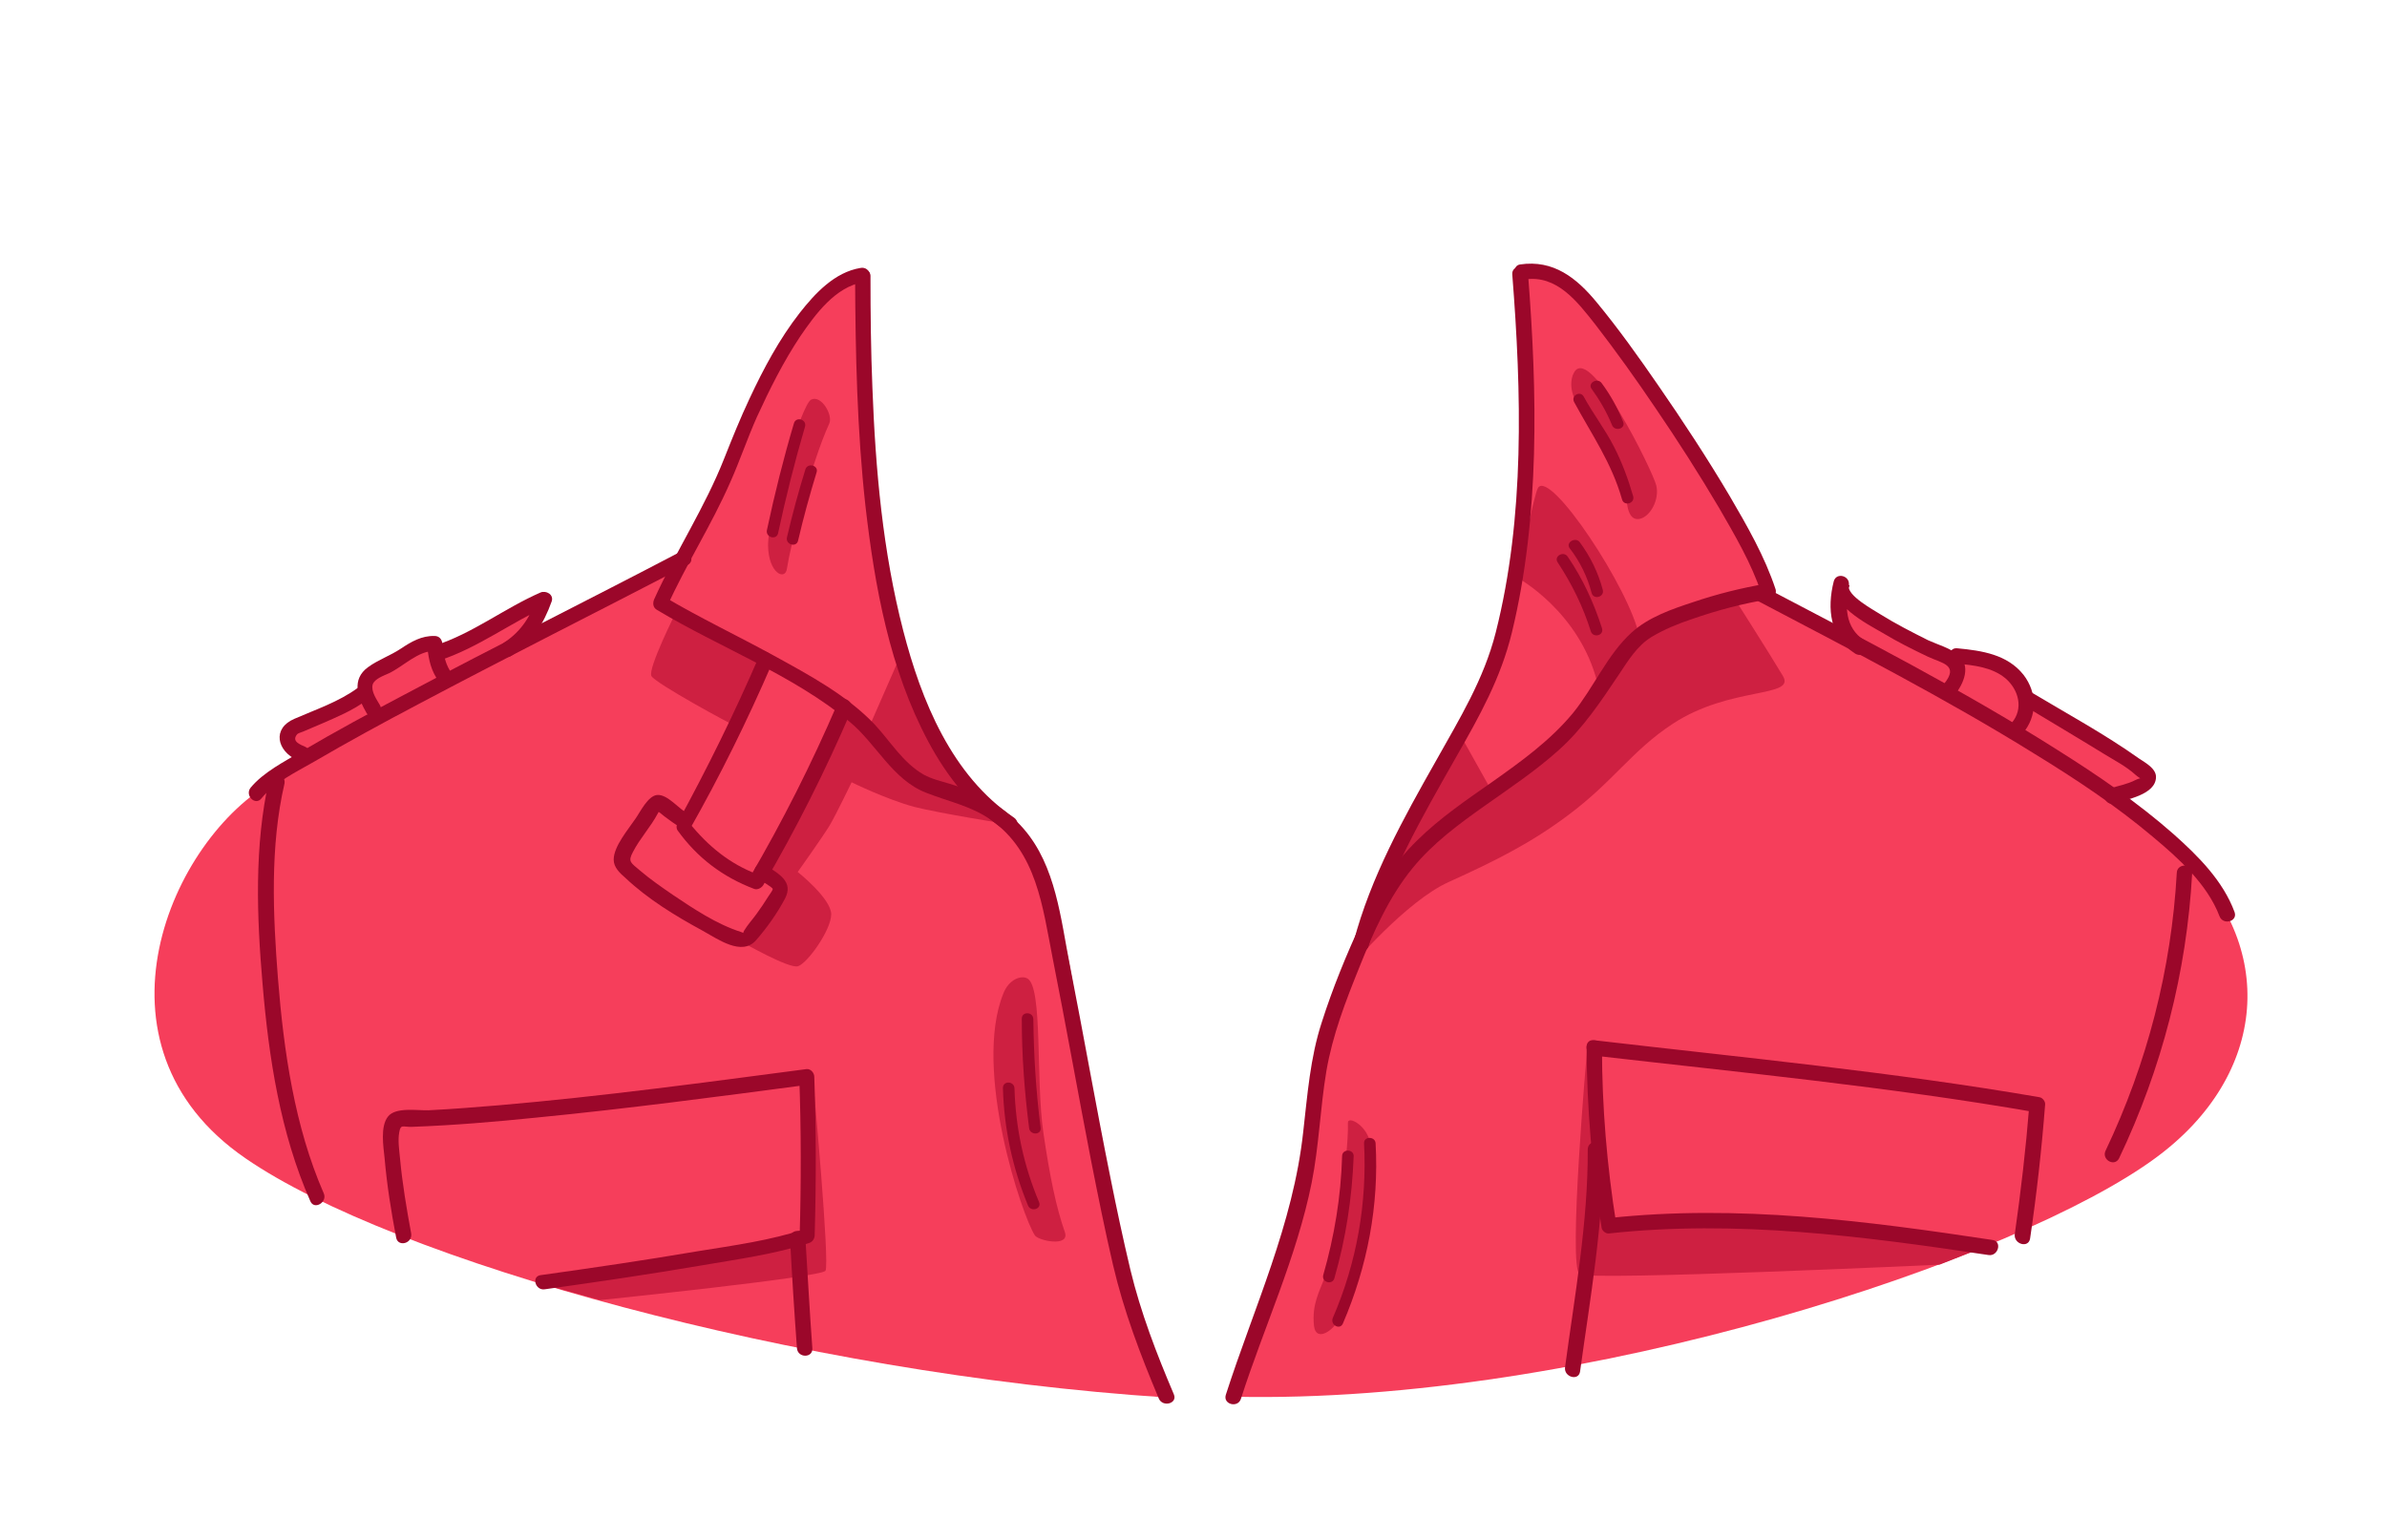 <?xml version="1.0" encoding="utf-8"?>
<!-- Generator: Adobe Illustrator 19.2.0, SVG Export Plug-In . SVG Version: 6.00 Build 0)  -->
<svg version="1.1" id="Layer_1" xmlns="http://www.w3.org/2000/svg" xmlns:xlink="http://www.w3.org/1999/xlink" x="0px" y="0px"
	 viewBox="0 0 620 400" style="enable-background:new 0 0 620 400;" xml:space="preserve">
<style type="text/css">
	.st0{fill:#F63E5B;}
	.st1{fill:#CE2041;}
	.st2{fill:#9B072A;}
</style>
<g>
	<g>
		<path class="st0" d="M290.7,325.6c0.3-14.9-6-23.9-7.8-38.7c-2.5-20.6-5.1-45.9-12.5-60.6c-4.8-9.6-8-12.1-17.2-20.1
			c-1.4-1.2-16.2-26.5-20.4-40.9c-1.1-3.7-10.6-51.6-8.8-93.4c0.1-3.4-21.4,6.1-36.5,53.9l-7.6,14.8l-8.3,8.3
			c0,0-43.2,22.4-100.3,53.9c-27,14.9-50.4,68.7-7.5,98.1c38.3,26.4,143.3,55.9,239.2,62.1C302.7,358.5,290.7,330,290.7,325.6z"/>
		<path class="st0" d="M566.3,222c-15.5-14.4-78.5-54.2-101-64.2c-1.8-0.8-4.5-1-5.8-4.2c-6.6-16.5-46-86.3-65-83
			c1.4,41.1,7.3,57.7-1.6,86.6c-2.1,6.7-15,37.6-17.5,40.2c-14.3,26.9-25.8,51.3-32.4,77.6c-3.3,13.3-5.9,31.3-8,46.1
			c-1.3,9-14.8,32.8-14.7,41.7c91,2.1,204-35.7,239.7-62.1C589.2,279.2,591.7,245.5,566.3,222z"/>
		<polygon class="st0" points="136.5,169.7 139.1,156.7 132.6,161 113.7,169.6 111.6,167.2 94.7,176.5 93.9,180 74.3,190.8 
			81.3,199.9 		"/>
		<path class="st0" d="M478.9,167.6c-0.1-0.4-1.2-13.1-1.2-13.1l30.1,17.3l3-1.2l11.2,3l4.5,8.8l8,4.1l21.6,14.1v2.4l-10.7,7.5
			L478.9,167.6z"/>
	</g>
	<g>
		<path class="st1" d="M351,250.9c0,0,14.2-16.8,25.3-21.8c12.6-5.7,21.4-10.2,30.8-17.2c11.9-8.8,16.8-17,27.4-23.9
			c14.9-9.8,32-6.7,28.6-12.4s-12.5-20-12.5-20l-22.4,9.6l-10.3,10.3L399,197.2l-18.3,13.3L368,221.3l-8.5,11.4L351,250.9z"/>
		<path class="st1" d="M262.4,214.2l-10.8-6.8l-11.1-3.7l-8.4-6.9l-8.9-9.8l-3.9-3.4l-4,9.1l-7.2,15.8l-9.6,16.9l4.2,5.5l-9.8,13.9
			c0,0,11.9,6.8,14.3,6.2c2.4-0.6,8.7-9.4,8.7-13.5s-8.7-11-8.7-11s6.4-9,8.3-12.1c1.6-2.7,5.7-11.2,5.7-11.2s8.9,4.4,16.3,6.4
			C243.7,211.2,262.4,214.2,262.4,214.2z"/>
		<path class="st1" d="M191.1,188.6c-0.8-0.2-20.9-11.1-21.9-13s6.4-16.6,6.4-16.6l23.8,12.4L191.1,188.6z"/>
		<path class="st1" d="M425.8,165.3c-2.5-12.3-23.1-43.4-26.3-38.6c-1.1,1.6-5.3,23.4-5.3,23.4s16,8.7,20.7,27.2
			C415.4,179,426.3,167.6,425.8,165.3z"/>
		<polygon class="st1" points="225.6,189.2 233.4,171.4 239.4,186.1 247.6,199.9 253.3,206.2 244,208.5 229.1,203 		"/>
		<polygon class="st1" points="379.3,190.9 388.2,206.8 362.3,229 364.5,217.3 372.2,203 		"/>
		<path class="st1" d="M409,96.5c-1.7,2.6-0.7,7,1.1,8.6c1.8,1.7,12.2,20.4,12.3,23.2c0.1,2.8,0.5,7,3.4,6.5c2.8-0.5,5.3-5,4.4-8.7
			S413.4,90,409,96.5z"/>
		<path class="st1" d="M215.4,110c1-2.2-2.1-7.5-4.7-6.2c-2.6,1.2-11.3,30.6-11.2,37.9s4.5,9.2,4.9,6
			C205.3,141.7,210.6,120.5,215.4,110z"/>
		<path class="st1" d="M350.1,291.7c0.3,8.7-3.9,34.3-6,40c-1.4,3.9-3.4,7.1-2.8,12.7c0.5,4.4,5.2,1.1,6.3-1.6
			c1.1-2.6,9.5-28.6,8.4-45.1C355.6,292.5,350,289.6,350.1,291.7z"/>
		<path class="st1" d="M266.9,254.2c4,2.4,2.1,26.3,4.1,40c1.7,11.5,3.3,19.3,5.6,25.9c1.3,3.9-6.9,2.2-7.8,0.8
			c-3.2-4.8-16.2-43-8.2-62.8C262,254.4,265.3,253.2,266.9,254.2z"/>
		<path class="st1" d="M412.2,273c0,0-5,56.3-1.9,58s93.5-2.5,93.5-2.5l11.4-4.5l-5.7-1.6l-31.1-3.7l-34.4-1.6l-25.4,1.2l-2.4-4.7
			l-1.8-32.2L412.2,273z"/>
		<path class="st1" d="M209,282v39l-9.3,2.5l-36.5,6.3l-20.7,4.2l13.4,3.7c0,0,57.3-5.9,58.5-7.6s-3.1-48.2-3.1-48.2H209V282z"/>
	</g>
	<g>
		<g>
			<path class="st2" d="M223.5,69.6c-6.7,1.1-11.8,6.6-15.8,11.7c-5.3,6.8-9.4,14.5-13,22.2c-2.4,5.1-4.5,10.3-6.6,15.6
				c-5,12.7-12.6,24.2-18.2,36.6c-0.4,1-0.3,2.1,0.7,2.7c16.5,9.9,35.2,16.8,50.1,29.1c6.9,5.7,11.1,15,19.8,18.4
				c5.8,2.3,11.6,3.4,16.8,7c12,8.4,13.5,22.7,16.1,35.9c3.5,17.6,6.6,35.2,10,52.7c1.8,9.1,3.6,18.1,5.7,27.1
				c2.8,12,7.1,23.3,11.9,34.7c1,2.3,4.9,1.3,3.9-1.1c-4.5-10.6-8.6-21.2-11.3-32.4c-1.9-8-3.6-16-5.2-24
				c-3.7-18.3-6.9-36.7-10.5-55c-2.4-12.1-3.6-25.8-12-35.5c-5-5.8-11.9-9.5-19.2-11.7c-2.3-0.7-4.6-1.2-6.8-2.4
				c-5.4-3.1-8.6-8.6-12.7-13c-7.2-7.6-17.1-12.9-26.2-17.9c-9.5-5.2-19.2-9.8-28.5-15.3c0.2,0.9,0.5,1.8,0.7,2.7
				c5-11.1,11.6-21.3,16.5-32.5c2.5-5.6,4.4-11.3,6.9-16.9c3.3-7.2,6.9-14.4,11.3-21c3.9-5.7,9.1-12.8,16.3-14
				C227.1,73,226.1,69.1,223.5,69.6L223.5,69.6z"/>
		</g>
		<g>
			<path class="st2" d="M396,72.6c8.4-1.3,13.7,5.8,18.3,11.6c5.5,7.1,10.7,14.4,15.7,21.8c5.8,8.5,11.3,17.1,16.5,25.9
				c4.1,7.1,8.4,14.4,11,22.2c0.5-0.8,0.9-1.6,1.4-2.5c-6.5,1.1-12.9,2.7-19.1,4.8c-5.5,1.8-11.6,3.9-16,7.9
				c-6.3,5.7-9.9,14.4-15.3,21c-5.9,7.1-13.4,12.5-20.9,17.8c-6.7,4.7-13.5,9.3-19.4,15.1c-6.3,6.1-10.9,13.5-14.6,21.4
				c-3.9,8.4-7.5,17.2-10.3,26c-3,9.2-3.7,18.8-4.8,28.4c-2.6,24-12.8,45.6-20.1,68.3c-0.8,2.5,3.1,3.5,3.9,1.1
				c6-18.7,14.5-36.8,18.4-56.2c1.9-9.5,2.2-19.3,3.8-28.9c1.6-9.4,5-18.2,8.6-27.1c3.6-9,7.6-18.1,13.8-25.7
				c5.3-6.5,12.1-11.5,18.9-16.3c6.5-4.6,13.1-9,19-14.3c6.4-5.7,11-12.7,15.7-19.7c2.4-3.6,4.7-7.4,8.4-9.7c3.3-2,7-3.5,10.6-4.7
				c6.6-2.3,13.4-4.1,20.3-5.2c1-0.2,1.7-1.5,1.4-2.5c-2.8-8.5-7.4-16.5-11.9-24.2c-5.8-9.8-12.1-19.4-18.6-28.8
				c-5.1-7.4-10.3-14.7-16-21.6c-5.2-6.3-11.2-11.1-19.9-9.8C392.4,69.1,393.5,73,396,72.6L396,72.6z"/>
		</g>
		<g>
			<path class="st2" d="M392.8,71.3c2.4,30.6,3.3,63-4.3,93c-3.1,12.2-9.4,22.4-15.5,33.3c-8.5,15-17,30.3-21.4,47
				c-0.7,2.5,3.2,3.6,3.9,1.1c4.6-17.6,13.9-33.5,22.8-49.2c6-10.5,11.5-20.3,14.4-32.2c7.3-30.1,6.6-62.4,4.2-93
				C396.6,68.7,392.6,68.7,392.8,71.3L392.8,71.3z"/>
		</g>
		<g>
			<path class="st2" d="M222.1,71.9c0.1,19.9,0.5,39.8,2.7,59.6c2.4,20.9,6.3,42.4,16.3,61.1c4.9,9.2,11.5,17.5,20.3,23.3
				c2.1,1.4,4.1-2,2-3.5c-16.2-10.9-24.1-30.4-28.8-48.6c-5.3-20.5-7.2-41.8-8-63c-0.4-9.7-0.5-19.4-0.5-29.1
				C226.1,69.3,222.1,69.3,222.1,71.9L222.1,71.9z"/>
		</g>
		<g>
			<path class="st2" d="M197.2,170.4c-6.4,14.8-13.5,29.2-21.2,43.3c-0.3,0.6-0.4,1.4,0,2c5.1,7.1,11.7,12.1,19.9,15.2
				c0.8,0.3,1.8-0.2,2.3-0.9c8.6-14.7,16.2-29.8,22.9-45.4c1-2.3-2.4-4.4-3.5-2c-6.7,15.6-14.3,30.7-22.9,45.4
				c0.8-0.3,1.3-0.6,2-0.9c-7.1-2.7-12.7-7.2-17.7-13.4c0,0.7,0,1.3,0,2c8-14.1,15.1-28.5,21.5-43.3
				C201.5,170,198.2,168,197.2,170.4L197.2,170.4z"/>
		</g>
		<g>
			<path class="st2" d="M178.8,211.4c-2.4-1.1-5.3-5.1-8.1-4.9c-2.4,0.2-4.4,4.4-5.6,6.1c-1.8,2.7-5.7,7.2-5.7,10.7
				c0,2,1.6,3.5,3,4.7c5.8,5.5,13,9.9,20,13.7c4,2.2,10.3,6.8,14,2.5c2.8-3.2,5.5-7,7.5-10.8c2.3-4.4-1.6-6.4-5.1-8.7
				c-2.1-1.4-4.1,2-2,3.5c0.4,0.3,3.8,2.2,3.9,2.7c0.1,0.3-1,1.7-1.1,1.9c-1,1.6-2,3.1-3.1,4.6c-1,1.4-2.3,2.8-3.2,4.3
				c-0.7,1.1,0.5,0.8-0.8,0.4c-6.3-2-12.3-6-17.8-9.7c-2.9-2-5.8-4-8.5-6.3c-2.3-2-3.2-2.2-1.8-4.8c1.8-3.5,4.6-6.5,6.4-9.9
				c1-1.9,0.9-0.3-0.4-0.9c0.7,0.3,1.5,1,2.1,1.5c1.4,1,2.7,2.1,4.3,2.9C179.1,215.9,181.1,212.5,178.8,211.4L178.8,211.4z"/>
		</g>
		<g>
			<path class="st2" d="M456,155.8c24.5,12.9,49.1,25.5,72.6,40.1c10.6,6.5,21,13.4,30.5,21.4c6.7,5.6,14.2,12.3,17.4,20.7
				c0.9,2.4,4.8,1.4,3.9-1.1c-3-8.1-9.4-14.5-15.8-20.2c-9.3-8.2-19.7-15.3-30.2-21.9c-24.6-15.6-50.6-28.9-76.3-42.4
				C455.7,151.2,453.7,154.6,456,155.8L456,155.8z"/>
		</g>
		<g>
			<path class="st2" d="M176.6,143.4c-23.7,12.4-47.6,24.3-71.3,36.9c-9.1,4.8-18.2,9.7-27,14.9c-4.4,2.6-9.9,5.4-13.2,9.4
				c-1.6,2,1.2,4.8,2.8,2.8c3.4-4.2,9.1-6.9,13.6-9.5c8.9-5.2,17.9-10.1,27-14.9c23.2-12.3,46.7-24.1,70-36.2
				C180.9,145.7,178.9,142.2,176.6,143.4L176.6,143.4z"/>
		</g>
		<g>
			<path class="st2" d="M69.9,202.5c-3.9,17.2-3.2,35.7-1.7,53.1c1.6,19.1,4.6,38.7,12.4,56.4c1,2.4,4.5,0.3,3.5-2
				c-7.6-17.4-10.4-37-11.9-55.8c-1.3-16.6-2.1-34.3,1.7-50.7C74.3,201,70.5,199.9,69.9,202.5L69.9,202.5z"/>
		</g>
		<g>
			<path class="st2" d="M565.4,226.7c-1.4,25.1-7.7,49.5-18.5,72.2c-1.1,2.3,2.3,4.3,3.5,2c11.1-23.3,17.6-48.4,19-74.2
				C569.5,224.2,565.5,224.2,565.4,226.7L565.4,226.7z"/>
		</g>
		<g>
			<path class="st2" d="M527.3,321.7c1.7-11.5,3-23.1,3.9-34.8c0.1-0.8-0.7-1.8-1.5-1.9c-38.3-6.6-77.1-10.3-115.7-14.8
				c-2.6-0.3-2.5,3.7,0,4c38.3,4.4,76.7,8.1,114.6,14.7c-0.5-0.6-1-1.3-1.5-1.9c-0.9,11.3-2.2,22.5-3.8,33.7
				C523.1,323.2,526.9,324.3,527.3,321.7L527.3,321.7z"/>
		</g>
		<g>
			<path class="st2" d="M412.1,272.2c0.1,15.7,1.4,31.2,3.9,46.7c0.1,0.8,1.1,1.6,1.9,1.5c33-3.6,66,0.7,98.6,5.6
				c2.5,0.4,3.6-3.5,1.1-3.9c-33-5-66.3-9.3-99.7-5.7c0.6,0.5,1.3,1,1.9,1.5c-2.4-15.1-3.7-30.3-3.7-45.7
				C416.1,269.6,412.1,269.6,412.1,272.2L412.1,272.2z"/>
		</g>
		<g>
			<path class="st2" d="M412.4,298.6c0.1,18.8-3.4,38-5.9,56.6c-0.3,2.5,3.5,3.6,3.9,1.1c2.6-18.9,6.1-38.5,6-57.6
				C416.4,296,412.4,296,412.4,298.6L412.4,298.6z"/>
		</g>
		<g>
			<path class="st2" d="M141.5,334.9c13.6-1.9,27.2-3.9,40.7-6.2c9.3-1.6,19-2.9,27.9-5.8c0.9-0.3,1.4-1,1.5-1.9
				c0.4-13.8,0.4-27.5-0.1-41.3c0-1-0.9-2.1-2-2c-26.6,3.5-53.2,7.1-79.9,9.4c-6.1,0.5-12.2,1-18.3,1.3c-2.8,0.1-8.5-0.9-10.5,1.6
				c-2.1,2.6-1.2,7.9-0.9,10.9c0.6,6.9,1.7,13.8,3,20.6c0.5,2.5,4.3,1.5,3.9-1.1c-1.2-6.5-2.3-13-2.9-19.5c-0.2-2.1-0.6-4.7-0.2-6.8
				c0.4-2.2,0.9-1.3,3.4-1.4c10.8-0.4,21.5-1.3,32.2-2.4c23.5-2.3,46.9-5.4,70.3-8.5c-0.7-0.7-1.3-1.3-2-2
				c0.5,13.8,0.5,27.5,0.1,41.3c0.5-0.6,1-1.3,1.5-1.9c-9,3-18.6,4.3-27.9,5.8c-13.5,2.3-27.1,4.3-40.7,6.2
				C137.9,331.4,139,335.3,141.5,334.9L141.5,334.9z"/>
		</g>
		<g>
			<path class="st2" d="M205.2,321.7c0.5,9.5,1.1,19,1.8,28.5c0.2,2.6,4.2,2.6,4,0c-0.7-9.5-1.2-19-1.8-28.5
				C209.1,319.1,205.1,319.1,205.2,321.7L205.2,321.7z"/>
		</g>
		<g>
			<path class="st2" d="M484.2,166.3c-5-3.2-5.1-9.1-3.8-14.3c-1.3-0.4-2.6-0.7-3.9-1.1c-1.2,6.3,8.2,11,12.5,13.5
				c3.8,2.3,7.8,4.3,11.8,6.2c3.6,1.7,8.2,2.1,4.1,7.1c-1.6,2,1.2,4.8,2.8,2.8c2.4-2.9,4.4-7.7,0.8-10.5c-2.1-1.7-5.3-2.6-7.7-3.7
				c-4.2-2.1-8.5-4.3-12.5-6.8c-1.7-1.1-8.6-4.8-8.1-7.4c0.5-2.5-3.2-3.6-3.9-1.1c-1.8,7.1-1,14.6,5.6,18.8
				C484.3,171.2,486.3,167.7,484.2,166.3L484.2,166.3z"/>
		</g>
		<g>
			<path class="st2" d="M508.4,172.4c4.3,0.4,9,0.9,12.5,3.8c3.4,2.9,4.8,7.9,1.6,11.6c-1.7,1.9,1.1,4.8,2.8,2.8
				c3.9-4.5,3.9-10.6,0.3-15.3c-4.2-5.3-10.8-6.3-17.2-6.9C505.8,168.1,505.8,172.1,508.4,172.4L508.4,172.4z"/>
		</g>
		<g>
			<path class="st2" d="M525.4,183.1c7.1,4.3,14.2,8.5,21.2,12.8c2.6,1.6,5.7,3.2,8,5.3c1.7,1.5,1.7,0.6,0.1,1.4
				c-2.1,1.1-4.4,1.5-6.7,2.2c-2.4,0.8-1.4,4.6,1.1,3.9c3-1,10.9-2.2,10.9-6.9c0-2.2-2.8-3.7-4.3-4.7c-9-6.4-18.8-11.7-28.3-17.4
				C525.2,178.3,523.2,181.8,525.4,183.1L525.4,183.1z"/>
		</g>
		<g>
			<path class="st2" d="M116.8,174.1c-1.3-2.2-1.6-4.4-1.9-6.9c-0.1-1.1-0.8-2-2-2c-3.4-0.1-6.1,1.5-8.8,3.3
				c-2.7,1.8-5.9,2.9-8.5,4.8c-4.4,3.2-2.7,7.9-0.4,11.9c1.3,2.2,4.7,0.2,3.5-2c-0.8-1.4-2.4-3.6-1.9-5.4c0.5-1.5,2.9-2.3,4.2-2.9
				c3.8-1.8,7.6-5.9,11.9-5.8c-0.7-0.7-1.3-1.3-2-2c0.3,3.2,0.7,6.1,2.4,8.9C114.6,178.3,118.1,176.3,116.8,174.1L116.8,174.1z"/>
		</g>
		<g>
			<path class="st2" d="M132.9,170.3c5.3-3.5,8.3-8.2,10.4-14.1c0.6-1.8-1.5-2.9-2.9-2.3c-9.4,4.1-17.7,10.7-27.5,13.8
				c-2.4,0.8-1.4,4.6,1.1,3.9c10.2-3.3,18.8-10,28.5-14.3c-1-0.8-2-1.5-2.9-2.3c-1.7,4.9-4.1,8.9-8.5,11.8
				C128.7,168.3,130.7,171.8,132.9,170.3L132.9,170.3z"/>
		</g>
		<g>
			<path class="st2" d="M92.9,178.7c-4.9,3.6-10.9,5.6-16.4,8c-5.9,2.5-4.6,8.4,0.8,10.8c2.3,1,4.4-2.4,2-3.5
				c-1.3-0.6-3.7-1.4-2.1-3.3c0.3-0.3,1.2-0.5,1.6-0.7c1.6-0.7,3.1-1.3,4.7-2c3.9-1.7,8-3.4,11.4-5.9C97,180.7,95,177.2,92.9,178.7
				L92.9,178.7z"/>
		</g>
		<g>
			<path class="st2" d="M404.6,146.1c3.7,5.6,6.6,11.5,8.6,17.9c0.6,1.8,3.5,1.1,2.9-0.8c-2.1-6.6-5-12.9-8.9-18.6
				C406.1,143,403.5,144.5,404.6,146.1L404.6,146.1z"/>
		</g>
		<g>
			<path class="st2" d="M407.7,142.4c2.7,3.5,4.6,7.4,5.7,11.6c0.5,1.9,3.4,1.1,2.9-0.8c-1.2-4.5-3.2-8.6-6-12.4
				C409.2,139.4,406.6,140.9,407.7,142.4L407.7,142.4z"/>
		</g>
		<g>
			<path class="st2" d="M206.2,110c-2.7,9.1-5,18.3-7,27.7c-0.4,1.9,2.5,2.7,2.9,0.8c2-9.3,4.3-18.5,7-27.7
				C209.6,108.9,206.7,108.1,206.2,110L206.2,110z"/>
		</g>
		<g>
			<path class="st2" d="M209.2,121.9c-1.8,5.8-3.4,11.7-4.8,17.7c-0.4,1.9,2.5,2.7,2.9,0.8c1.4-6,3-11.8,4.8-17.7
				C212.7,120.9,209.8,120.1,209.2,121.9L209.2,121.9z"/>
		</g>
		<g>
			<path class="st2" d="M408.9,104.5c4.6,8.5,9.7,15.7,12.4,25.2c0.5,1.9,3.4,1.1,2.9-0.8c-1.3-4.5-2.9-8.8-5-12.9
				c-2.3-4.5-5.4-8.5-7.8-12.9C410.5,101.3,407.9,102.8,408.9,104.5L408.9,104.5z"/>
		</g>
		<g>
			<path class="st2" d="M413.4,101c2.1,2.9,3.9,6,5.3,9.4c0.7,1.8,3.6,1,2.9-0.8c-1.4-3.6-3.3-7-5.6-10.1
				C414.9,98,412.3,99.5,413.4,101L413.4,101z"/>
		</g>
		<g>
			<path class="st2" d="M265.4,264.7c0,9.5,0.7,18.9,1.9,28.3c0.2,1.9,3.2,1.9,3,0c-1.2-9.4-1.8-18.8-1.9-28.3
				C268.3,262.7,265.3,262.7,265.4,264.7L265.4,264.7z"/>
		</g>
		<g>
			<path class="st2" d="M260.5,282.7c0.3,10.5,2.5,20.7,6.5,30.4c0.7,1.8,3.6,1,2.9-0.8c-4-9.5-6.1-19.3-6.4-29.6
				C263.4,280.7,260.4,280.7,260.5,282.7L260.5,282.7z"/>
		</g>
		<g>
			<path class="st2" d="M348.6,300.3c-0.3,10.5-2,20.8-4.9,30.9c-0.5,1.9,2.4,2.7,2.9,0.8c3-10.4,4.6-21,5-31.7
				C351.6,298.4,348.6,298.4,348.6,300.3L348.6,300.3z"/>
		</g>
		<g>
			<path class="st2" d="M354.3,297c0.8,15.6-1.9,31-8.1,45.3c-0.8,1.8,1.8,3.3,2.6,1.5c6.4-14.9,9.4-30.7,8.5-46.8
				C357.2,295.1,354.2,295.1,354.3,297L354.3,297z"/>
		</g>
	</g>
</g>
</svg>
